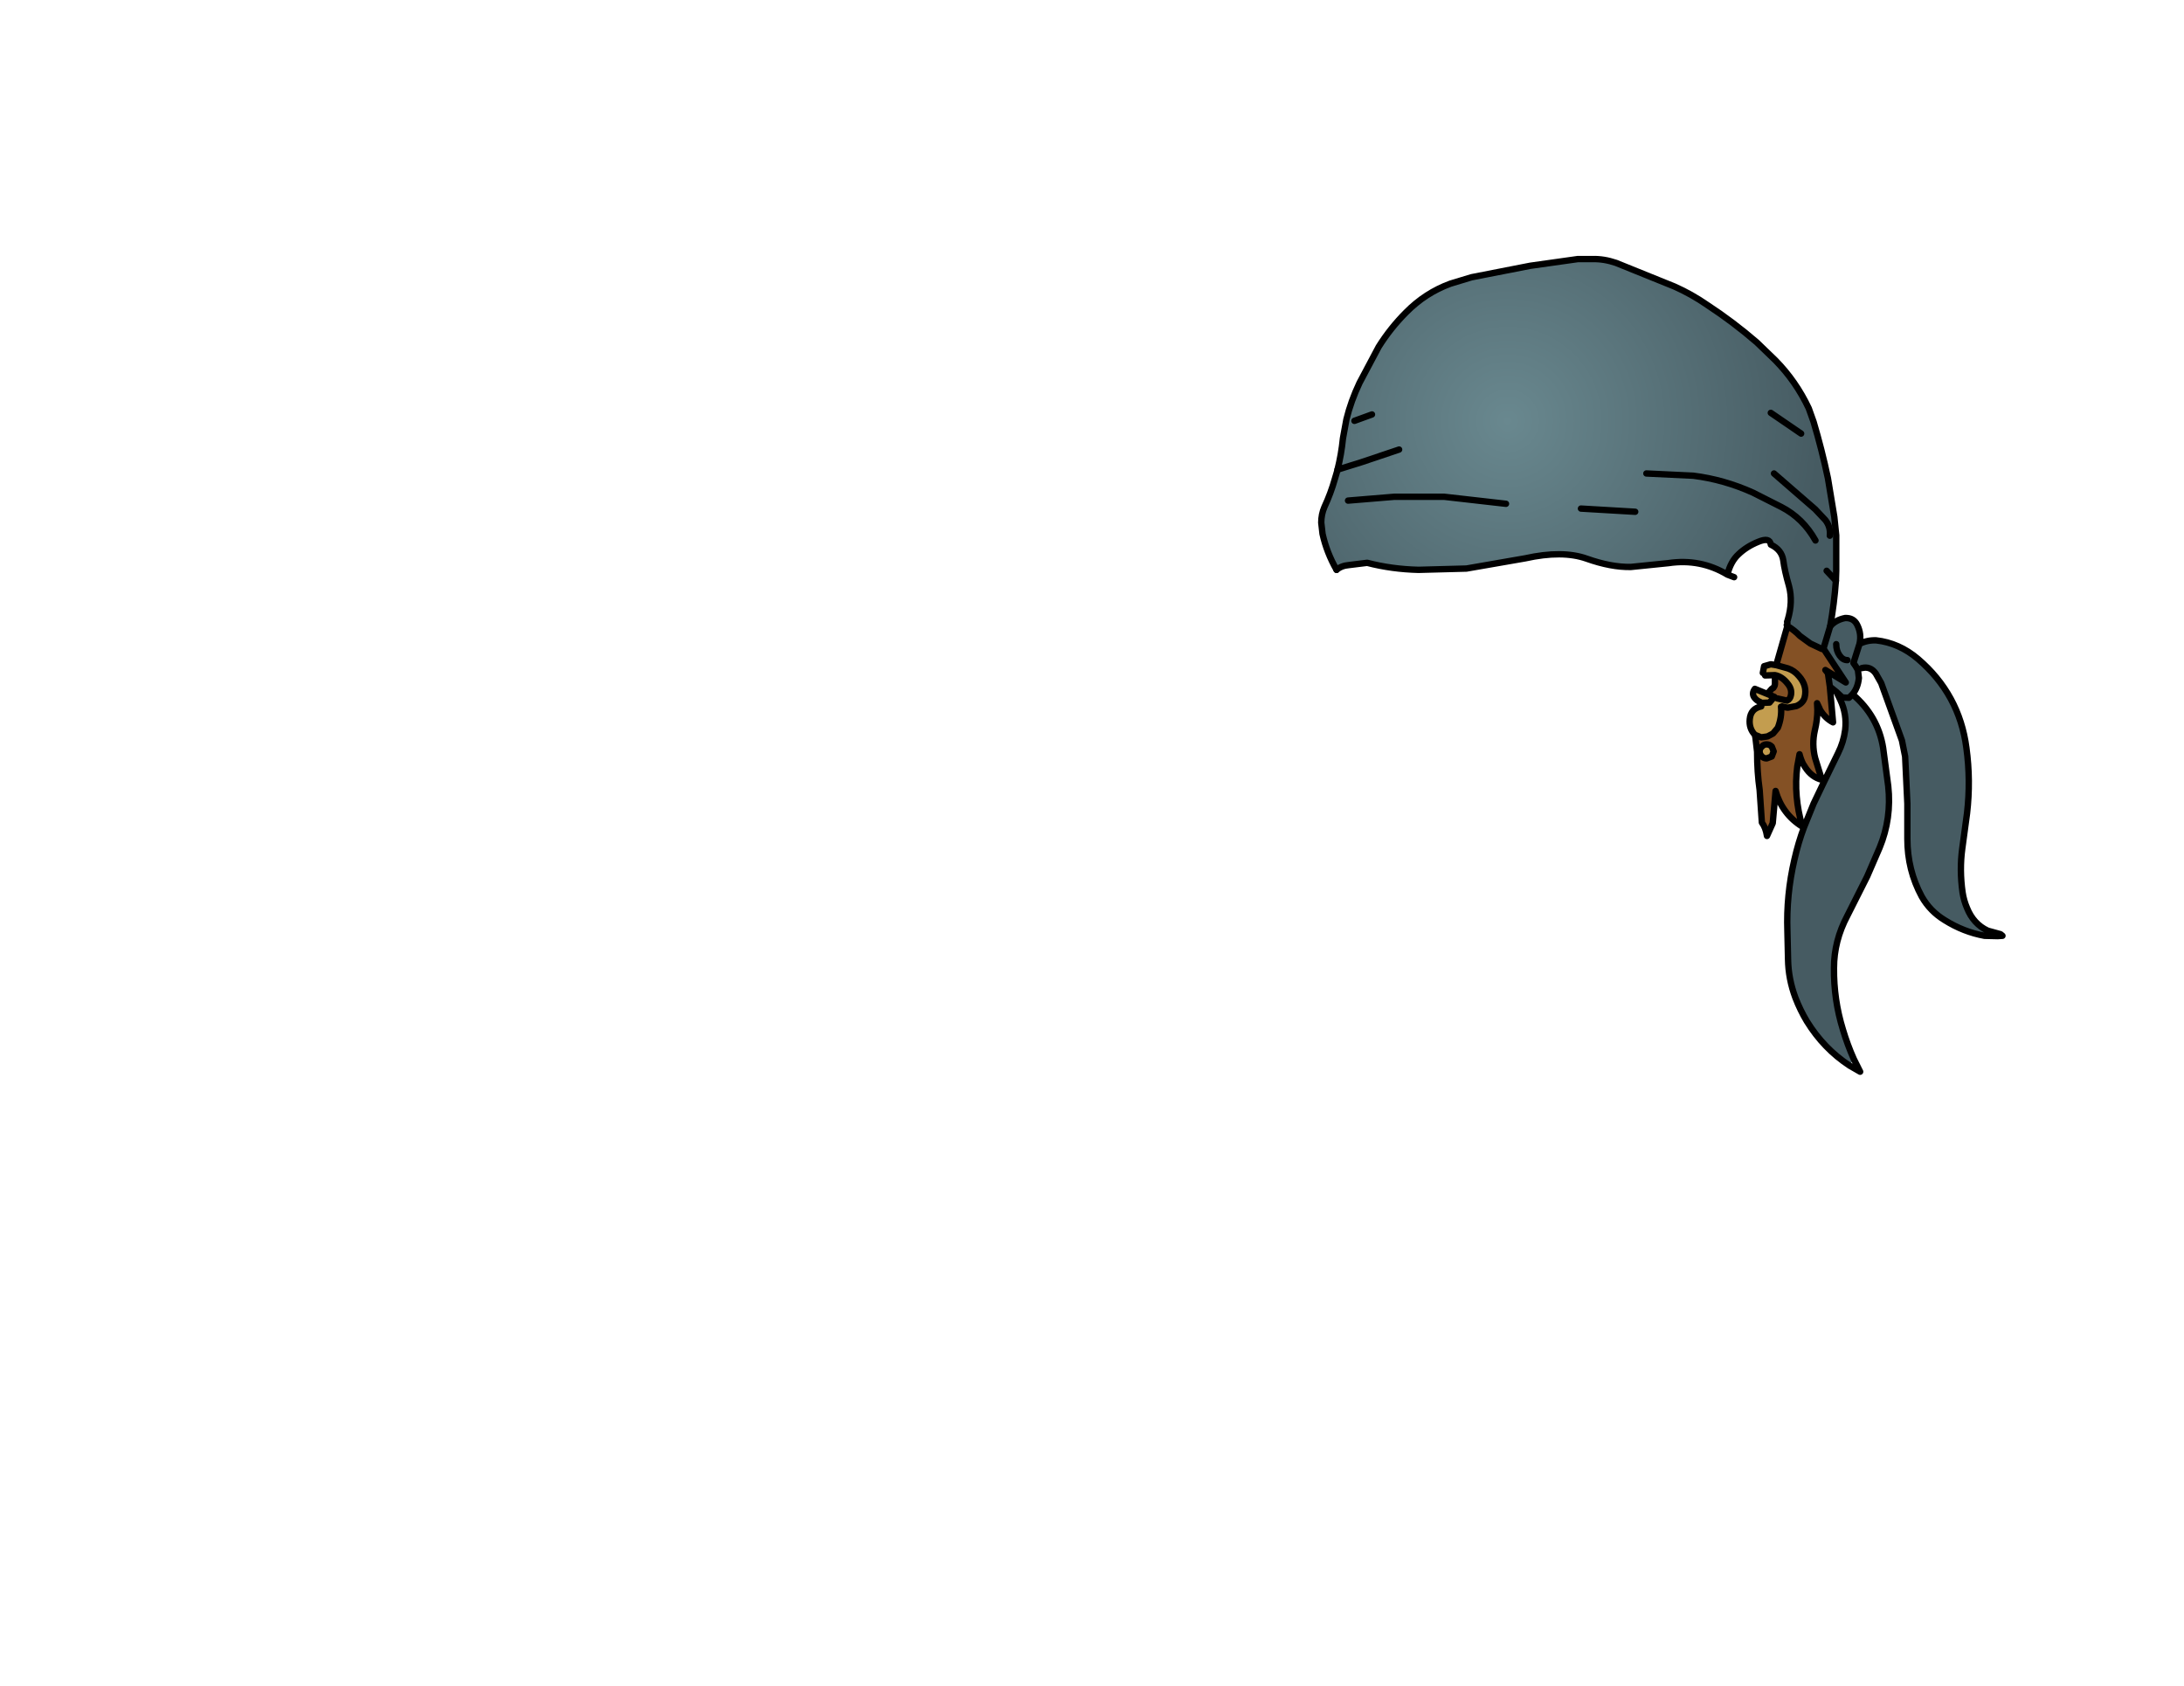 <svg xmlns:xlink="http://www.w3.org/1999/xlink" xmlns="http://www.w3.org/2000/svg" height="264.15px" width="342.25px">
  <g transform="matrix(1.0, 0.0, 0.0, 1.0, 243.25, 83.7)">
    <g data-characterId="1159" height="128.35" transform="matrix(1.0, 0.0, 0.0, 1.0, -36.7, -43.6)" width="107.75" xlink:href="#shape0"><g id="shape0" transform="matrix(1.0, 0.0, 0.0, 1.0, 36.7, 43.6)">
      <path d="M-33.65 -10.1 Q-33.05 -12.5 -32.8 -15.0 L-32.25 -18.0 Q-31.55 -20.85 -30.2 -23.7 L-27.2 -29.35 Q-25.35 -32.3 -22.9 -34.75 -19.9 -37.8 -15.95 -39.25 L-12.65 -40.25 -3.45 -42.05 4.0 -43.1 6.3 -43.1 Q8.1 -43.15 10.0 -42.5 L19.15 -38.8 Q21.85 -37.6 24.3 -35.9 28.35 -33.25 32.05 -30.05 L34.95 -27.25 Q38.2 -23.95 40.2 -19.7 L40.95 -17.6 Q42.25 -13.25 43.2 -8.75 L44.2 -2.7 44.5 0.2 44.5 5.75 44.45 7.3 43.0 5.75 44.45 7.3 Q44.2 10.85 43.55 14.45 44.4 13.45 45.9 13.15 47.25 13.1 47.8 14.25 48.5 15.65 48.15 17.2 L47.2 20.2 47.55 20.7 47.9 21.3 47.55 20.7 47.2 20.2 48.15 17.2 Q49.35 16.6 50.75 16.65 54.35 17.05 57.3 19.55 63.8 25.1 64.9 33.5 65.6 38.6 65.0 43.75 L64.25 49.3 Q63.8 52.65 64.3 56.15 64.5 57.45 65.0 58.6 66.0 61.1 68.25 62.15 L67.75 62.95 Q64.45 62.35 61.5 60.5 59.2 59.1 57.9 56.8 55.65 52.65 55.65 47.75 L55.65 42.25 55.3 34.85 54.8 32.35 51.55 23.35 50.7 21.85 Q49.85 20.65 48.5 21.0 L47.9 21.3 48.05 22.55 Q47.9 24.1 47.05 25.1 L46.5 25.65 45.45 25.6 44.55 24.75 45.45 25.6 46.5 25.65 47.05 25.1 Q51.05 28.5 51.85 33.5 L52.65 39.5 Q53.2 44.55 51.3 49.15 L49.35 53.65 46.25 59.8 Q44.15 63.75 44.15 68.0 44.1 72.95 45.55 77.65 46.25 80.0 47.25 82.25 L46.6 83.3 Q42.55 80.65 39.9 76.35 38.85 74.6 38.1 72.65 37.0 69.7 36.95 66.65 L36.85 62.25 Q36.65 56.6 37.95 51.0 38.55 48.35 39.45 45.95 L40.95 42.25 42.65 38.7 44.8 34.3 Q45.65 32.6 45.9 30.7 46.2 28.25 45.15 26.0 L44.55 24.75 43.5 23.9 43.2 21.8 42.8 21.3 46.0 23.25 42.5 17.95 43.55 14.45 42.5 17.95 42.5 17.9 42.35 17.95 42.25 18.0 40.45 17.15 38.8 15.95 Q38.0 15.1 36.85 14.4 L36.75 14.25 36.85 13.95 36.8 13.75 36.9 13.45 Q37.75 10.6 37.1 8.15 36.4 5.7 36.2 4.1 35.95 2.45 34.25 1.65 34.1 0.45 32.3 1.2 30.45 1.95 29.2 3.15 27.95 4.3 27.45 6.35 23.2 3.8 18.2 4.55 L12.3 5.15 Q9.2 5.2 5.4 3.85 1.6 2.5 -4.25 3.8 L-13.45 5.4 -20.95 5.6 Q-25.15 5.5 -29.0 4.5 L-31.85 4.85 Q-33.05 4.95 -33.8 5.6 -35.35 2.9 -36.0 -0.05 L-36.2 -1.8 Q-36.2 -3.1 -35.7 -4.25 -34.7 -6.4 -34.05 -8.7 L-33.65 -10.05 -33.65 -10.1 -29.95 -11.25 -24.0 -13.25 -29.95 -11.25 -33.65 -10.1 M34.75 -9.5 L41.2 -3.9 42.8 -2.2 Q43.65 -1.1 43.5 0.25 43.65 -1.1 42.8 -2.2 L41.2 -3.9 34.75 -9.5 M34.25 -19.0 L39.0 -15.75 34.25 -19.0 M14.75 -9.5 L22.1 -9.15 Q26.9 -8.55 31.45 -6.5 L35.9 -4.25 Q39.3 -2.5 41.25 1.0 39.3 -2.5 35.9 -4.25 L31.45 -6.5 Q26.9 -8.55 22.1 -9.15 L14.75 -9.5 M4.5 -4.0 L13.0 -3.5 4.5 -4.0 M46.25 19.75 Q45.55 19.75 45.05 19.05 44.5 18.3 44.5 17.25 44.5 18.3 45.05 19.05 45.55 19.75 46.25 19.75 M-31.0 -17.75 L-28.25 -18.75 -31.0 -17.75 M-32.0 -5.25 L-24.75 -5.85 -16.95 -5.85 -7.25 -4.75 -16.95 -5.85 -24.75 -5.85 -32.0 -5.25" fill="url(#gradient0)" fill-rule="evenodd" stroke="none"/>
      <path d="M42.5 17.95 L46.0 23.25 42.8 21.3 43.2 21.8 43.5 23.9 44.0 29.5 Q42.75 28.85 41.95 27.5 L41.9 27.35 41.5 26.5 41.55 27.55 Q41.55 29.1 41.15 30.75 40.65 32.95 41.2 35.1 L42.25 38.5 Q40.65 38.1 39.65 36.55 L39.3 36.0 Q38.95 35.3 38.75 34.5 L38.4 36.4 Q37.8 41.05 39.2 45.85 36.05 43.9 35.0 40.25 L34.55 45.3 33.65 47.3 Q33.45 46.0 32.85 45.2 L32.5 40.1 Q32.1 37.3 32.1 34.1 L31.85 31.95 31.75 31.45 32.75 31.85 33.45 31.75 33.75 31.7 34.6 31.25 35.35 30.35 Q36.0 28.7 35.85 27.05 L36.0 27.0 36.6 27.15 36.9 27.2 38.25 26.95 Q39.3 26.5 39.55 25.6 40.0 23.75 38.65 22.25 37.95 21.4 36.95 21.05 L35.15 20.55 35.25 20.0 36.85 14.4 Q38.0 15.1 38.8 15.95 L40.45 17.15 42.25 18.0 42.35 17.95 42.5 17.9 42.5 17.95 M33.7 25.05 L34.4 24.25 34.65 24.1 34.8 23.85 34.85 23.75 34.9 23.5 34.9 22.1 Q36.0 22.3 36.9 23.45 37.6 24.3 37.4 25.25 37.3 25.85 36.8 26.1 L35.25 25.75 34.8 25.5 33.7 25.05 M34.4 33.3 Q34.05 32.95 33.6 32.95 33.15 32.95 32.85 33.3 32.5 33.6 32.5 34.05 32.5 34.5 32.85 34.85 33.15 35.15 33.6 35.15 L34.4 34.85 34.7 34.05 34.4 33.3" fill="#845125" fill-rule="evenodd" stroke="none"/>
      <path d="M31.75 31.45 Q30.8 30.45 30.95 29.0 31.1 27.35 32.75 27.0 L32.85 26.45 32.55 26.3 Q32.05 26.1 31.7 25.65 31.2 25.0 31.75 24.25 L33.7 25.05 34.8 25.5 35.25 25.75 36.8 26.1 Q37.3 25.85 37.4 25.25 37.6 24.3 36.9 23.45 36.0 22.3 34.9 22.1 L33.35 22.15 33.0 21.75 33.2 20.7 34.25 20.4 35.15 20.55 36.95 21.05 Q37.95 21.4 38.65 22.25 40.0 23.75 39.55 25.6 39.3 26.5 38.25 26.95 L36.9 27.2 36.6 27.15 36.0 27.0 35.85 27.05 Q36.0 28.7 35.35 30.35 L34.6 31.25 33.75 31.7 33.45 31.75 32.75 31.85 31.75 31.45 M32.85 26.45 L34.05 26.4 34.8 25.5 34.05 26.4 32.85 26.45 M34.4 33.3 L34.7 34.05 34.4 34.85 33.6 35.15 Q33.15 35.15 32.85 34.85 32.5 34.5 32.5 34.05 32.5 33.6 32.85 33.3 33.15 32.95 33.6 32.95 34.05 32.95 34.4 33.3" fill="#c39d4f" fill-rule="evenodd" stroke="none"/>
      <path d="M44.45 7.3 L44.5 5.75 44.5 0.2 44.2 -2.7 43.2 -8.75 Q42.25 -13.25 40.95 -17.6 L40.2 -19.7 Q38.2 -23.95 34.95 -27.25 L32.05 -30.05 Q28.35 -33.25 24.3 -35.9 21.85 -37.6 19.15 -38.8 L10.0 -42.5 Q8.1 -43.15 6.3 -43.1 L4.0 -43.1 -3.45 -42.05 -12.65 -40.25 -15.95 -39.25 Q-19.9 -37.8 -22.9 -34.75 -25.35 -32.3 -27.2 -29.35 L-30.2 -23.7 Q-31.55 -20.85 -32.25 -18.0 L-32.8 -15.0 Q-33.05 -12.5 -33.65 -10.1 L-33.65 -10.05 -34.05 -8.7 Q-34.7 -6.4 -35.7 -4.25 -36.2 -3.1 -36.2 -1.8 L-36.0 -0.05 Q-35.35 2.9 -33.8 5.6 M43.55 14.45 L42.5 17.95 M43.55 14.45 Q44.2 10.85 44.45 7.3" fill="none" stroke="#000000" stroke-linecap="round" stroke-linejoin="round" stroke-width="1.0"/>
      <path d="M-33.65 -10.1 L-29.95 -11.25 -24.0 -13.25 M13.0 -3.5 L4.5 -4.0 M41.25 1.0 Q39.3 -2.5 35.9 -4.25 L31.45 -6.5 Q26.9 -8.55 22.1 -9.15 L14.75 -9.5 M39.0 -15.75 L34.25 -19.0 M43.5 0.25 Q43.65 -1.1 42.8 -2.2 L41.2 -3.9 34.75 -9.5 M44.45 7.3 L43.0 5.75 M48.15 17.2 Q48.5 15.65 47.8 14.25 47.25 13.1 45.9 13.15 44.4 13.45 43.55 14.45 M42.5 17.95 L46.0 23.25 42.8 21.3 43.2 21.8 43.5 23.9 44.55 24.75 45.45 25.6 46.5 25.65 47.05 25.1 Q47.9 24.1 48.05 22.55 L47.9 21.3 47.55 20.7 47.2 20.2 48.15 17.2 Q49.35 16.6 50.75 16.65 54.35 17.05 57.3 19.55 63.8 25.1 64.9 33.5 65.6 38.6 65.0 43.75 L64.25 49.3 Q63.8 52.65 64.3 56.15 64.5 57.45 65.0 58.6 66.0 61.1 68.25 62.15 L70.25 62.7 70.55 62.95 69.8 63.0 67.75 62.95 Q64.45 62.35 61.5 60.5 59.2 59.1 57.9 56.8 55.65 52.65 55.65 47.75 L55.65 42.25 55.3 34.85 54.8 32.35 51.55 23.35 50.7 21.85 Q49.85 20.65 48.5 21.0 M42.35 17.95 L42.5 17.9 42.5 17.95 M44.5 17.25 Q44.5 18.3 45.05 19.05 45.55 19.75 46.25 19.75 M43.5 23.9 L44.0 29.5 Q42.75 28.85 41.95 27.5 L41.9 27.35 41.5 26.5 41.55 27.55 Q41.55 29.1 41.15 30.75 40.65 32.95 41.2 35.1 L42.25 38.5 Q40.65 38.1 39.65 36.55 L39.3 36.0 Q38.95 35.3 38.75 34.5 L38.4 36.4 Q37.8 41.05 39.2 45.85 36.05 43.9 35.0 40.25 L34.55 45.3 33.65 47.3 Q33.45 46.0 32.85 45.2 L32.5 40.1 Q32.1 37.3 32.1 34.1 L31.85 31.95 31.75 31.45 Q30.8 30.45 30.95 29.0 31.1 27.35 32.75 27.0 M32.85 26.45 L32.55 26.3 Q32.05 26.1 31.7 25.65 31.2 25.0 31.75 24.25 L33.7 25.05 34.4 24.25 34.65 24.1 34.8 23.85 34.85 23.75 34.9 23.5 34.9 22.1 33.35 22.15 M33.0 21.75 L33.2 20.7 34.25 20.4 35.15 20.55 36.95 21.05 Q37.95 21.4 38.65 22.25 40.0 23.75 39.55 25.6 39.3 26.5 38.25 26.95 L36.9 27.2 36.6 27.15 36.0 27.0 M35.25 20.0 L36.85 14.4 36.75 14.25 M36.85 13.95 L36.8 13.75 36.9 13.45 Q37.75 10.6 37.1 8.15 36.4 5.7 36.2 4.1 35.95 2.45 34.25 1.65 34.1 0.45 32.3 1.2 30.45 1.95 29.2 3.15 27.95 4.3 27.45 6.35 L28.5 6.75 M44.55 24.75 L45.15 26.0 Q46.2 28.25 45.9 30.7 45.65 32.6 44.8 34.3 L42.65 38.7 40.95 42.25 39.45 45.95 Q38.55 48.35 37.95 51.0 36.65 56.6 36.85 62.25 L36.95 66.65 Q37.0 69.7 38.1 72.65 38.85 74.6 39.9 76.35 42.55 80.65 46.6 83.3 L48.25 84.25 47.25 82.25 Q46.25 80.0 45.55 77.65 44.1 72.95 44.15 68.0 44.15 63.75 46.25 59.8 L49.35 53.65 51.3 49.15 Q53.2 44.55 52.65 39.5 L51.85 33.5 Q51.05 28.5 47.05 25.1 M36.85 14.4 Q38.0 15.1 38.8 15.95 L40.45 17.15 42.25 18.0 M34.9 22.1 Q36.0 22.3 36.9 23.45 37.6 24.3 37.4 25.25 37.3 25.85 36.8 26.1 L35.25 25.75 M34.8 25.5 L34.05 26.4 32.85 26.45 M-33.8 5.6 Q-33.05 4.95 -31.85 4.85 L-29.0 4.5 Q-25.15 5.5 -20.95 5.6 L-13.45 5.4 -4.25 3.8 Q1.6 2.5 5.4 3.85 9.2 5.2 12.3 5.15 L18.2 4.55 Q23.2 3.8 27.45 6.35 M34.8 25.5 L33.7 25.05 M34.4 33.3 L34.7 34.05 34.4 34.85 33.6 35.15 Q33.15 35.15 32.85 34.85 32.5 34.5 32.5 34.05 32.5 33.6 32.85 33.3 33.15 32.95 33.6 32.95 34.05 32.95 34.4 33.3 M31.75 31.45 L32.75 31.85 33.45 31.75 33.75 31.7 34.6 31.25 35.35 30.35 Q36.0 28.7 35.85 27.05 M-7.25 -4.75 L-16.95 -5.85 -24.75 -5.85 -32.0 -5.25 M-28.25 -18.75 L-31.0 -17.75" fill="none" stroke="#000000" stroke-linecap="round" stroke-linejoin="round" stroke-width="1.0"/>
    </g>
    </g>
  </g>
  <defs>
    <radialGradient cx="0" cy="0" gradientTransform="matrix(0.06, 0.0, 0.0, 0.06, -7.0, -17.75)" gradientUnits="userSpaceOnUse" id="gradient0" r="819.2" spreadMethod="pad">
      <stop offset="0.0" stop-color="#69888f"/>
      <stop offset="1.0" stop-color="#465b62"/>
    </radialGradient>
  </defs>
</svg>